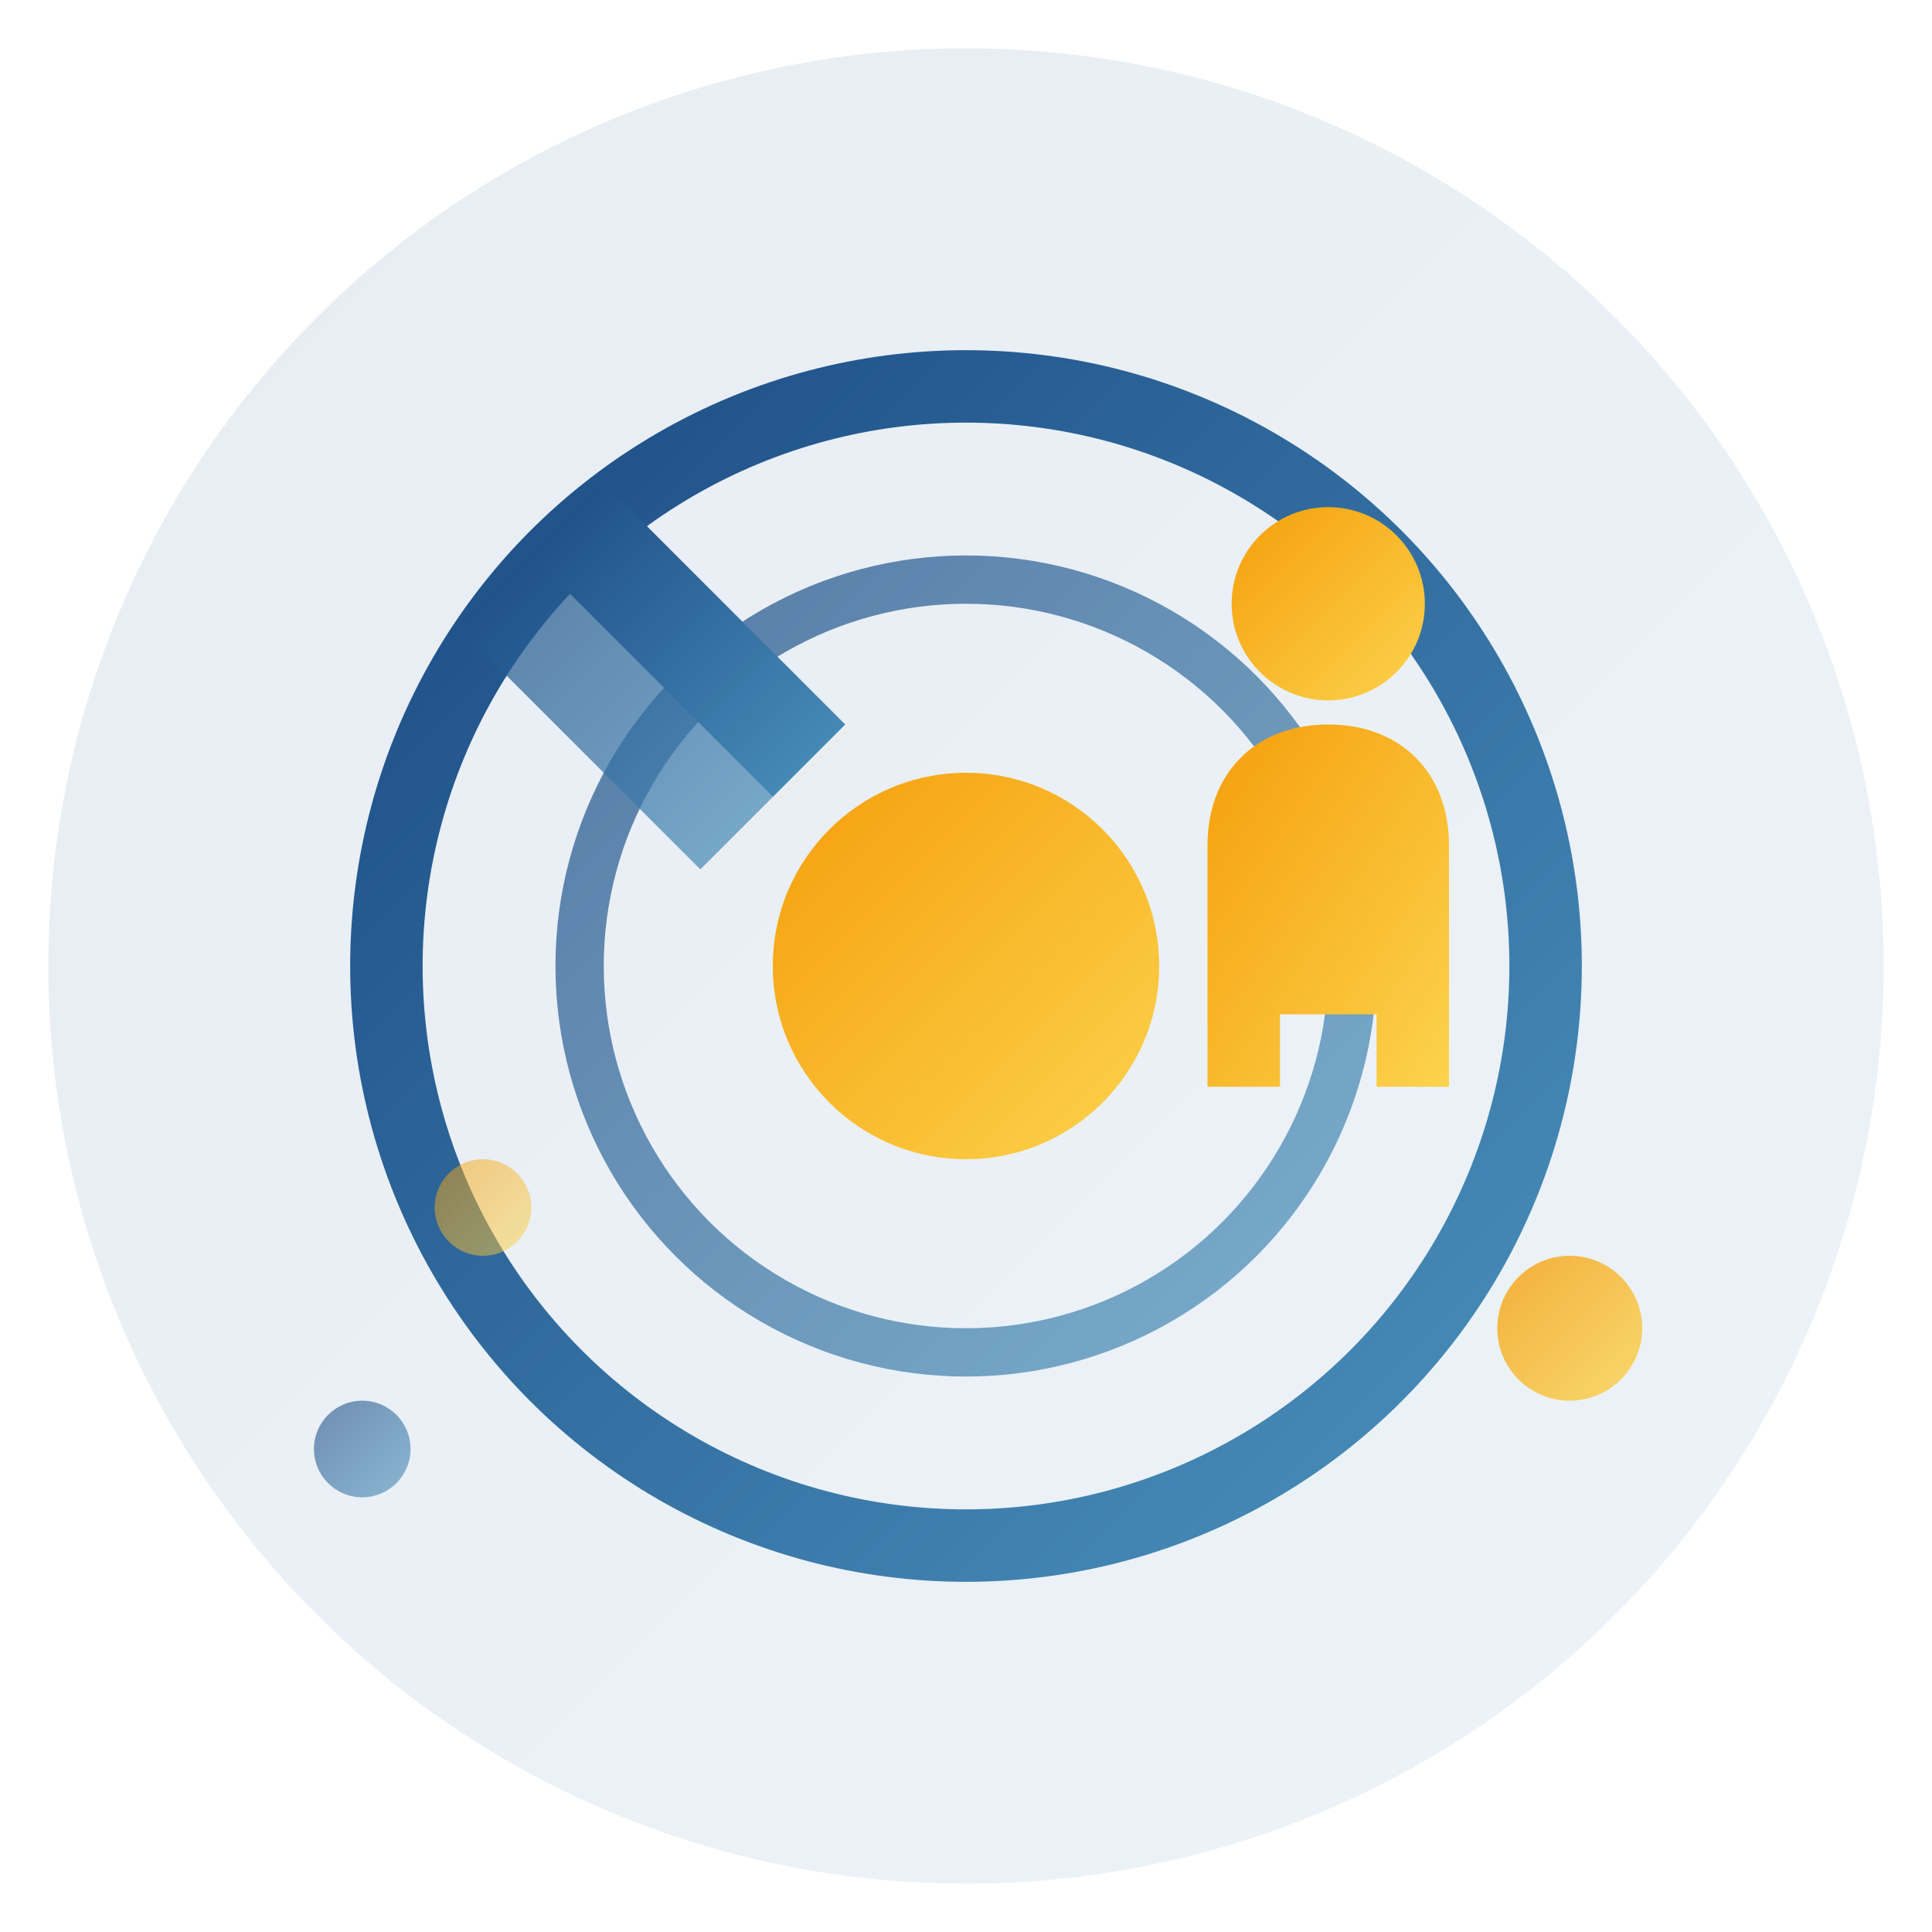 <svg width="80" height="80" viewBox="0 0 80 80" xmlns="http://www.w3.org/2000/svg">
  <!-- Ilustração flat moderna para Recolocação Focada -->
  <defs>
    <linearGradient id="primaryGrad" x1="0%" y1="0%" x2="100%" y2="100%">
      <stop offset="0%" style="stop-color:#1B4B84"/>
      <stop offset="100%" style="stop-color:#4A90BC"/>
    </linearGradient>
    <linearGradient id="accentGrad" x1="0%" y1="0%" x2="100%" y2="100%">
      <stop offset="0%" style="stop-color:#F59E0B"/>
      <stop offset="100%" style="stop-color:#FCD34D"/>
    </linearGradient>
  </defs>
  
  <!-- Background circle -->
  <circle cx="40" cy="40" r="38" fill="url(#primaryGrad)" opacity="0.1"/>
  
  <!-- Target/Bullseye -->
  <circle cx="40" cy="40" r="24" fill="none" stroke="url(#primaryGrad)" stroke-width="3"/>
  <circle cx="40" cy="40" r="16" fill="none" stroke="url(#primaryGrad)" stroke-width="2" opacity="0.7"/>
  <circle cx="40" cy="40" r="8" fill="url(#accentGrad)"/>
  
  <!-- Arrow pointing to center -->
  <path d="M25 20 L35 30 L32 33 L22 23 Z" fill="url(#primaryGrad)"/>
  <path d="M22 23 L32 33 L29 36 L19 26 Z" fill="url(#primaryGrad)" opacity="0.7"/>
  
  <!-- Person silhouette -->
  <circle cx="55" cy="25" r="4" fill="url(#accentGrad)"/>
  <path d="M55 30 C52 30 50 32 50 35 L50 45 L53 45 L53 42 L57 42 L57 45 L60 45 L60 35 C60 32 58 30 55 30 Z" fill="url(#accentGrad)"/>
  
  <!-- Success indicators -->
  <circle cx="65" cy="55" r="3" fill="url(#accentGrad)" opacity="0.8"/>
  <circle cx="15" cy="60" r="2" fill="url(#primaryGrad)" opacity="0.6"/>
  <circle cx="20" cy="50" r="2" fill="url(#accentGrad)" opacity="0.5"/>
</svg>



